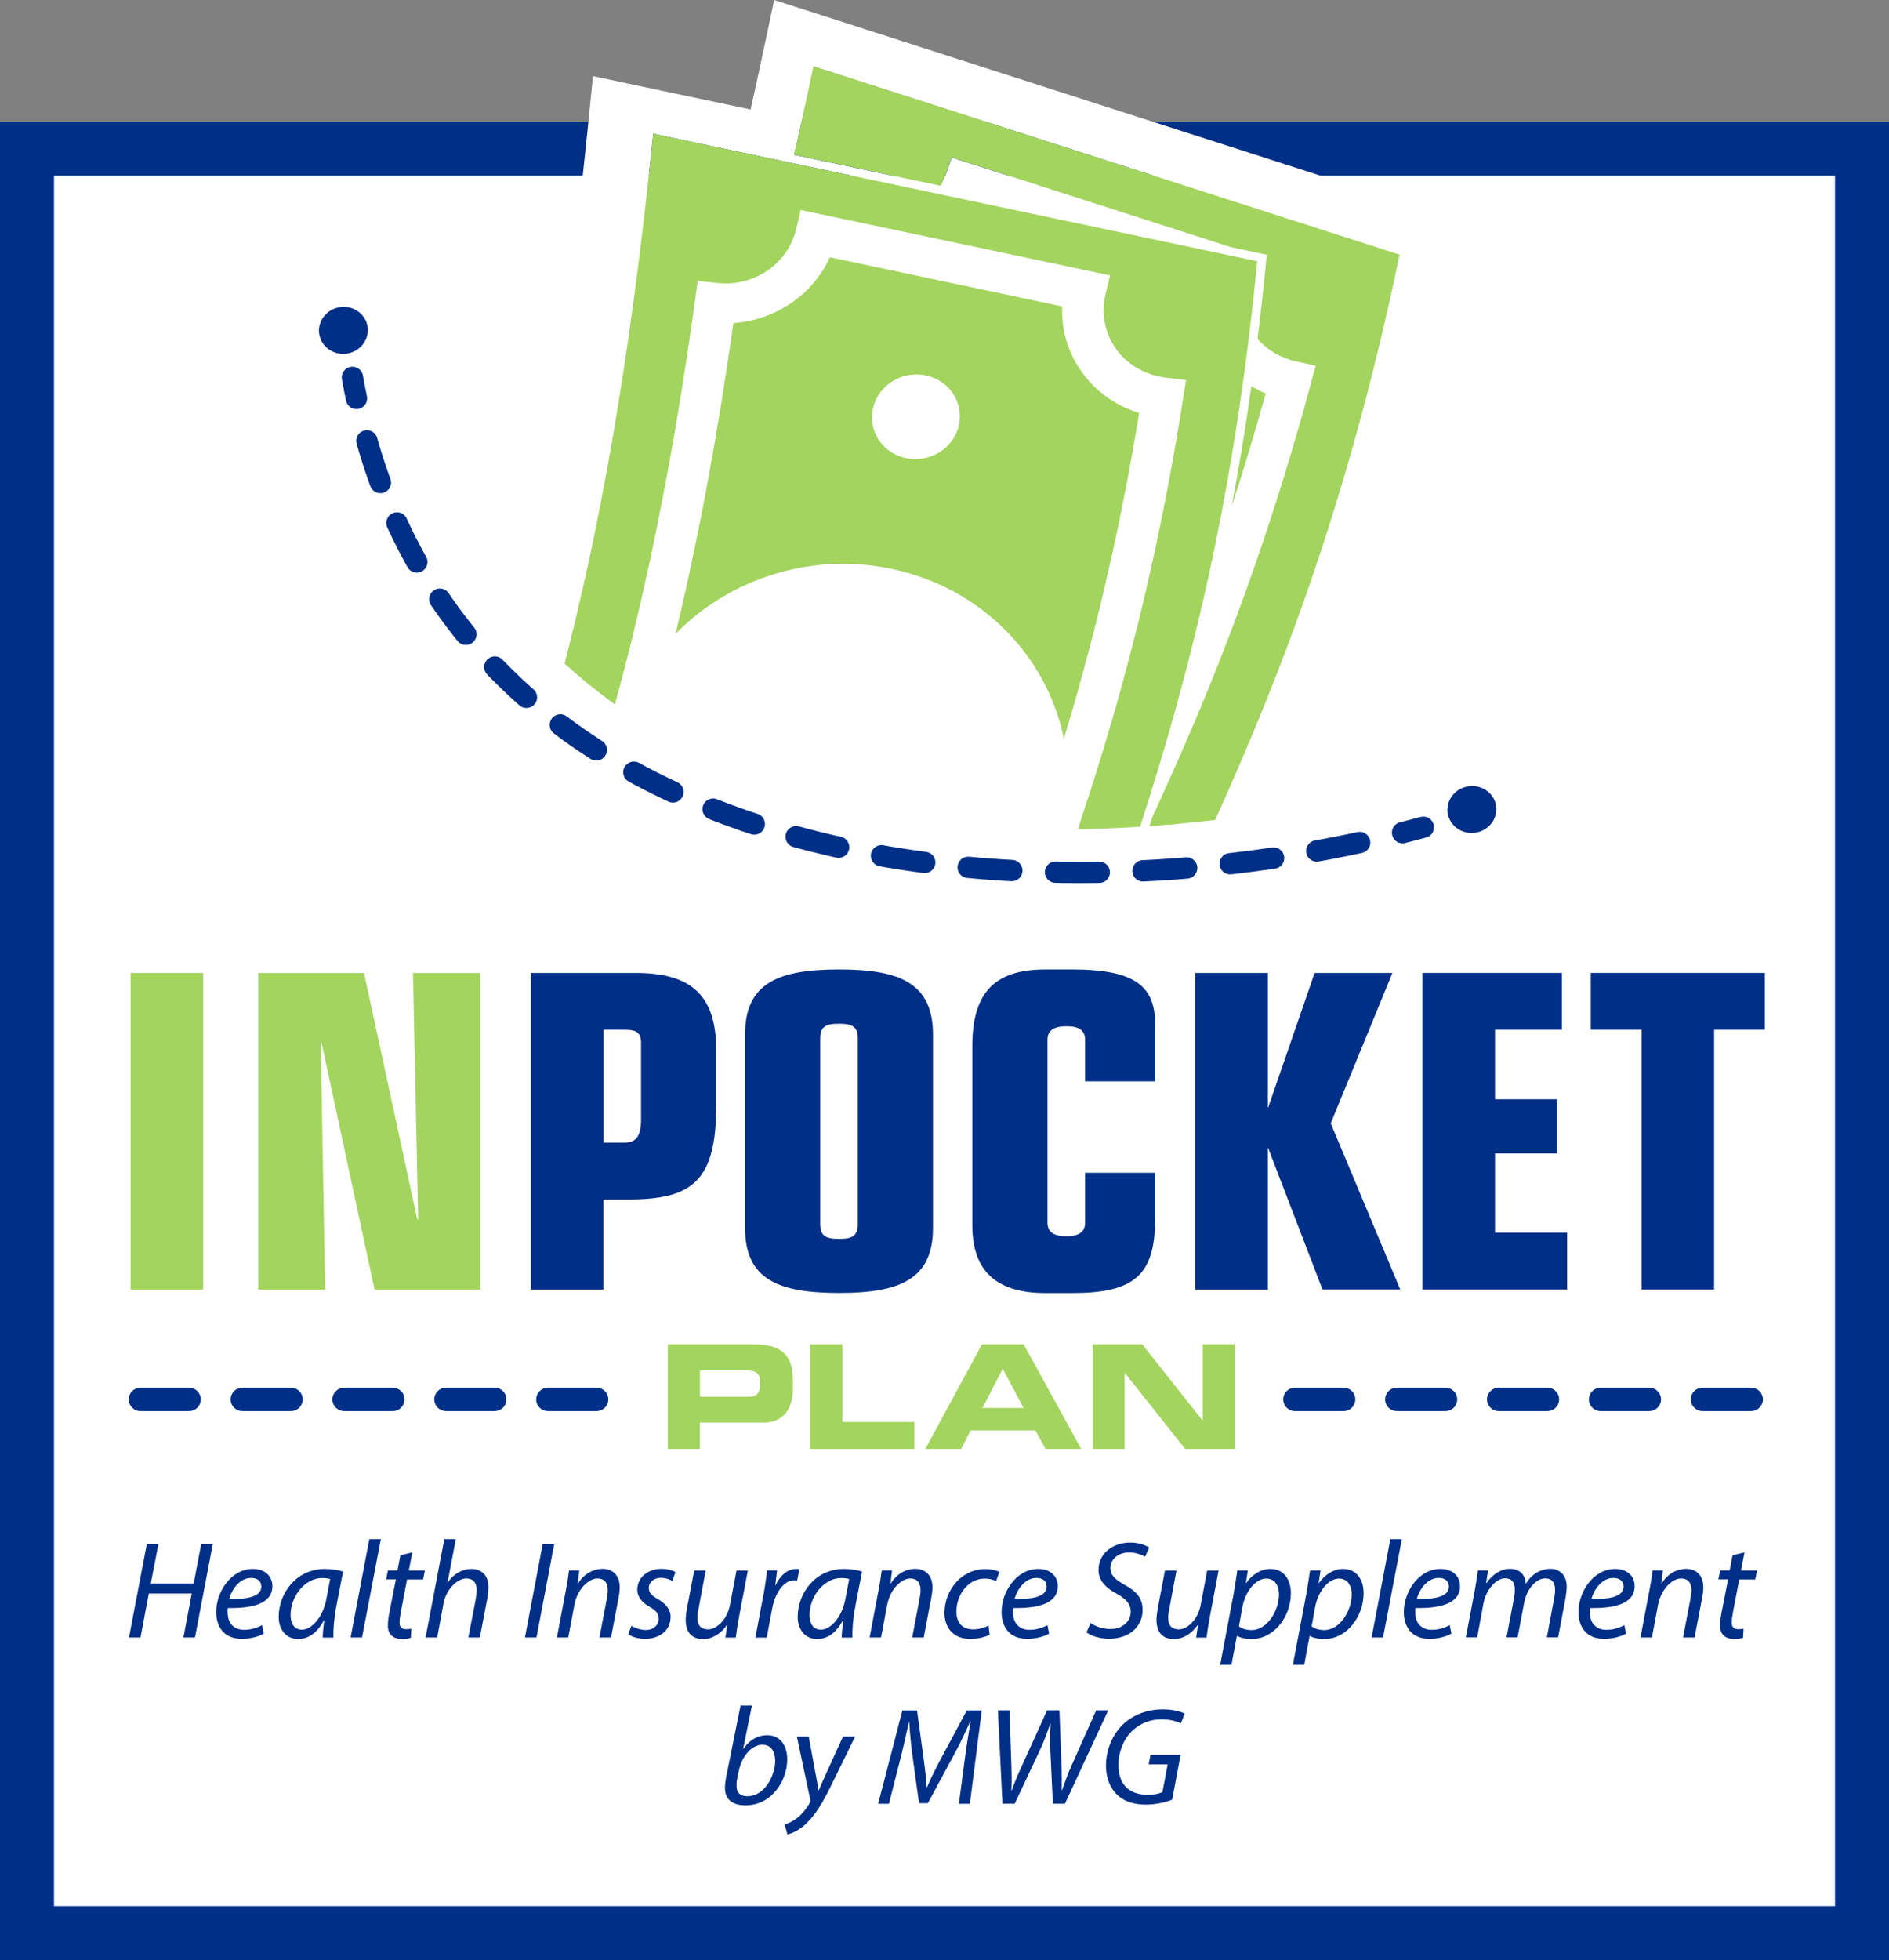<?xml version="1.0" encoding="UTF-8"?>
<svg id="Layer_1" data-name="Layer 1" xmlns="http://www.w3.org/2000/svg" viewBox="0 0 209.86 217.69">
  <rect x="0" y="0" width="209.86" height="217.69" fill="#808080" stroke="none"/>
  <defs>
    <style>
      .cls-1 {
        fill: #002f87;
      }

      .cls-2, .cls-3 {
        fill: #fff;
      }

      .cls-4 {
        fill: #a2d45e;
      }

      .cls-5 {
        stroke-dasharray: 0 0 4.86 4.86;
      }

      .cls-5, .cls-6 {
        fill: none;
        stroke-linecap: round;
        stroke-width: 2.37px;
      }

      .cls-5, .cls-6, .cls-3 {
        stroke: #002f87;
        stroke-miterlimit: 10;
      }

      .cls-3 {
        stroke-width: 6px;
      }
    </style>
  </defs>
  <rect class="cls-3" x="3" y="16.51" width="203.86" height="198.17"/>
  <g>
    <path class="cls-1" d="M17.6,171.48l-.85,4.37h4.77l.83-4.37h1.29l-1.98,10.37h-1.28l.92-4.88h-4.77l-.92,4.88h-1.28l1.98-10.37h1.28Z"/>
    <path class="cls-1" d="M29.31,181.42c-.55,.32-1.46,.58-2.46,.58-1.97,0-2.83-1.34-2.83-2.98,0-2.25,1.66-4.78,4.06-4.78,1.42,0,2.18,.85,2.18,1.91,0,1.95-2.2,2.48-4.95,2.43-.06,.32-.02,1.02,.15,1.42,.29,.66,.89,1,1.66,1,.88,0,1.54-.28,2-.52l.18,.95Zm-1.42-6.18c-1.21,0-2.12,1.18-2.43,2.35,2,.02,3.57-.25,3.57-1.4,0-.62-.46-.95-1.14-.95Z"/>
    <path class="cls-1" d="M35.85,181.85c0-.45,.08-1.15,.17-1.92h-.03c-.82,1.54-1.83,2.09-2.89,2.09-1.31,0-2.14-1.05-2.14-2.46,0-2.58,1.91-5.32,5.15-5.32,.71,0,1.49,.12,2,.29l-.75,3.88c-.25,1.29-.35,2.62-.32,3.45h-1.18Zm.83-6.49c-.18-.05-.46-.11-.89-.11-1.92,0-3.49,2.01-3.51,4.08,0,.83,.29,1.65,1.28,1.65,1.06,0,2.32-1.38,2.69-3.37l.43-2.25Z"/>
    <path class="cls-1" d="M38.95,181.85l2.08-10.92h1.28l-2.09,10.92h-1.26Z"/>
    <path class="cls-1" d="M45.8,172.41l-.38,2h1.78l-.2,1h-1.78l-.69,3.61c-.08,.42-.14,.8-.14,1.2,0,.45,.21,.71,.71,.71,.22,0,.43-.02,.6-.05l-.06,1c-.23,.09-.62,.14-.98,.14-1.14,0-1.57-.69-1.57-1.45,0-.43,.05-.86,.15-1.4l.74-3.77h-1.08l.2-1h1.06l.32-1.68,1.32-.32Z"/>
    <path class="cls-1" d="M47.28,181.85l2.08-10.92h1.28l-.92,4.8h.03c.63-.91,1.54-1.49,2.66-1.49,.85,0,1.85,.52,1.85,2,0,.4-.05,.88-.12,1.26l-.83,4.35h-1.28l.83-4.29c.05-.28,.09-.62,.09-1.03,0-.69-.32-1.23-1.15-1.23-.98,0-2.23,1.15-2.54,2.83l-.69,3.72h-1.28Z"/>
    <path class="cls-1" d="M61.57,171.48l-1.97,10.37h-1.28l1.97-10.37h1.28Z"/>
    <path class="cls-1" d="M61.87,181.85l1-5.28c.17-.83,.26-1.55,.35-2.17h1.14l-.18,1.46h.03c.66-1.05,1.66-1.63,2.75-1.63,.89,0,1.89,.51,1.89,2.08,0,.32-.06,.8-.14,1.2l-.83,4.34h-1.28l.81-4.29c.06-.29,.11-.65,.11-.95,0-.75-.29-1.31-1.17-1.31s-2.2,1.09-2.54,2.94l-.68,3.61h-1.28Z"/>
    <path class="cls-1" d="M70.15,180.56c.35,.22,1,.46,1.6,.46,.86,0,1.42-.55,1.42-1.22,0-.58-.26-.94-1.03-1.37-.86-.48-1.34-1.14-1.34-1.89,0-1.31,1.12-2.31,2.69-2.31,.68,0,1.28,.18,1.55,.37l-.35,.97c-.26-.15-.74-.34-1.29-.34-.77,0-1.32,.48-1.32,1.12,0,.54,.35,.88,1.02,1.25,.83,.48,1.4,1.12,1.4,1.95,0,1.57-1.28,2.45-2.85,2.45-.8,0-1.51-.25-1.85-.51l.35-.94Z"/>
    <path class="cls-1" d="M83.08,174.41l-1,5.28c-.15,.83-.26,1.55-.34,2.17h-1.15l.2-1.4h-.03c-.66,.97-1.65,1.57-2.63,1.57s-1.95-.46-1.95-2.15c0-.35,.05-.75,.14-1.25l.8-4.21h1.28l-.78,4.15c-.09,.42-.14,.77-.14,1.09,0,.77,.32,1.29,1.2,1.29,.92,0,2.11-1.08,2.42-2.72l.72-3.81h1.28Z"/>
    <path class="cls-1" d="M83.92,181.85l.91-4.8c.18-.97,.31-1.95,.38-2.65h1.12c-.06,.52-.12,1.05-.2,1.62h.05c.48-1.02,1.28-1.78,2.28-1.78,.11,0,.26,.02,.35,.03l-.25,1.26c-.08-.02-.2-.03-.34-.03-1.11,0-2.09,1.34-2.42,3.08l-.62,3.28h-1.28Z"/>
    <path class="cls-1" d="M93.51,181.85c0-.45,.08-1.15,.17-1.92h-.03c-.82,1.54-1.83,2.09-2.89,2.09-1.31,0-2.14-1.05-2.14-2.46,0-2.58,1.91-5.32,5.15-5.32,.71,0,1.49,.12,2,.29l-.75,3.88c-.25,1.29-.35,2.62-.32,3.45h-1.18Zm.83-6.49c-.18-.05-.46-.11-.89-.11-1.92,0-3.49,2.01-3.51,4.08,0,.83,.29,1.65,1.28,1.65,1.06,0,2.32-1.38,2.69-3.37l.43-2.25Z"/>
    <path class="cls-1" d="M96.61,181.85l1-5.28c.17-.83,.26-1.55,.35-2.17h1.14l-.18,1.46h.03c.66-1.05,1.66-1.63,2.75-1.63,.89,0,1.89,.51,1.89,2.08,0,.32-.06,.8-.14,1.2l-.83,4.34h-1.28l.82-4.29c.06-.29,.11-.65,.11-.95,0-.75-.29-1.31-1.17-1.31s-2.2,1.09-2.54,2.94l-.68,3.61h-1.28Z"/>
    <path class="cls-1" d="M109.94,181.56c-.38,.18-1.15,.45-2.15,.45-1.92,0-2.86-1.29-2.86-2.88,0-2.54,1.88-4.88,4.55-4.88,.69,0,1.32,.2,1.55,.32l-.37,1.02c-.29-.14-.71-.28-1.26-.28-1.94,0-3.15,1.91-3.15,3.66,0,1.2,.63,1.98,1.85,1.98,.75,0,1.34-.23,1.72-.42l.12,1.02Z"/>
    <path class="cls-1" d="M116.56,181.42c-.55,.32-1.46,.58-2.46,.58-1.97,0-2.83-1.34-2.83-2.98,0-2.25,1.66-4.78,4.06-4.78,1.42,0,2.18,.85,2.18,1.91,0,1.95-2.2,2.48-4.95,2.43-.06,.32-.02,1.02,.15,1.42,.29,.66,.89,1,1.66,1,.88,0,1.54-.28,2-.52l.18,.95Zm-1.42-6.18c-1.21,0-2.12,1.18-2.43,2.35,2,.02,3.57-.25,3.57-1.4,0-.62-.46-.95-1.14-.95Z"/>
    <path class="cls-1" d="M121.17,180.25c.55,.38,1.34,.66,2.2,.66,1.17,0,2.25-.69,2.25-1.95,0-.77-.45-1.34-1.52-1.94-1.32-.71-2.06-1.54-2.06-2.66,0-1.85,1.6-3.05,3.51-3.05,1,0,1.75,.31,2.12,.55l-.46,1.03c-.32-.19-.97-.49-1.8-.48-1.28,0-2.05,.85-2.05,1.69s.52,1.32,1.6,1.92c1.28,.68,1.98,1.49,1.98,2.77,0,1.8-1.42,3.2-3.74,3.2-1.05,0-2.06-.34-2.49-.71l.46-1.05Z"/>
    <path class="cls-1" d="M135.38,174.41l-1,5.28c-.15,.83-.26,1.55-.34,2.17h-1.15l.2-1.4h-.03c-.66,.97-1.65,1.57-2.63,1.57s-1.95-.46-1.95-2.15c0-.35,.05-.75,.14-1.25l.8-4.21h1.28l-.78,4.15c-.09,.42-.14,.77-.14,1.09,0,.77,.32,1.29,1.2,1.29,.92,0,2.11-1.08,2.41-2.72l.72-3.81h1.28Z"/>
    <path class="cls-1" d="M135.55,184.9l1.49-7.84c.15-.89,.31-1.89,.42-2.65h1.17l-.22,1.4h.03c.68-.97,1.66-1.57,2.68-1.57,1.62,0,2.29,1.32,2.29,2.69,0,2.62-1.88,5.09-4.35,5.09-.8,0-1.32-.17-1.62-.34h-.03l-.6,3.21h-1.26Zm2.09-4.29c.32,.26,.81,.42,1.42,.42,1.65,0,3.03-2.05,3.03-4,0-.78-.35-1.72-1.43-1.72-1,0-2.26,1.15-2.65,3.23l-.37,2.08Z"/>
    <path class="cls-1" d="M143.63,184.9l1.49-7.84c.15-.89,.31-1.89,.42-2.65h1.17l-.22,1.4h.03c.68-.97,1.66-1.57,2.68-1.57,1.62,0,2.29,1.32,2.29,2.69,0,2.62-1.88,5.09-4.35,5.09-.8,0-1.32-.17-1.62-.34h-.03l-.6,3.21h-1.26Zm2.09-4.29c.32,.26,.82,.42,1.42,.42,1.65,0,3.03-2.05,3.03-4,0-.78-.35-1.72-1.43-1.72-1,0-2.26,1.15-2.65,3.23l-.37,2.08Z"/>
    <path class="cls-1" d="M152.38,181.85l2.08-10.92h1.28l-2.09,10.92h-1.26Z"/>
    <path class="cls-1" d="M161.25,181.42c-.55,.32-1.46,.58-2.46,.58-1.97,0-2.83-1.34-2.83-2.98,0-2.25,1.66-4.78,4.06-4.78,1.42,0,2.18,.85,2.18,1.91,0,1.95-2.2,2.48-4.95,2.43-.06,.32-.02,1.02,.15,1.42,.29,.66,.89,1,1.66,1,.88,0,1.54-.28,2-.52l.18,.95Zm-1.42-6.18c-1.21,0-2.12,1.18-2.43,2.35,2,.02,3.57-.25,3.57-1.4,0-.62-.46-.95-1.14-.95Z"/>
    <path class="cls-1" d="M162.85,181.85l1-5.28c.15-.83,.26-1.55,.34-2.17h1.12l-.2,1.4h.05c.69-1.03,1.63-1.57,2.61-1.57,1.14,0,1.68,.72,1.74,1.66,.66-1.08,1.61-1.65,2.74-1.66,.86,0,1.8,.55,1.8,1.95,0,.35-.05,.85-.12,1.26l-.83,4.4h-1.25l.8-4.29c.06-.28,.11-.66,.11-.97,0-.79-.29-1.29-1.12-1.29-.92,0-2.01,1.08-2.32,2.74l-.72,3.81h-1.23l.83-4.37c.06-.32,.09-.62,.09-.91,0-.63-.17-1.28-1.11-1.28s-2.09,1.23-2.38,2.82l-.69,3.74h-1.25Z"/>
    <path class="cls-1" d="M180.65,181.42c-.55,.32-1.46,.58-2.46,.58-1.97,0-2.83-1.34-2.83-2.98,0-2.25,1.66-4.78,4.06-4.78,1.42,0,2.18,.85,2.18,1.91,0,1.95-2.2,2.48-4.95,2.43-.06,.32-.02,1.02,.15,1.42,.29,.66,.89,1,1.66,1,.88,0,1.54-.28,2-.52l.18,.95Zm-1.42-6.18c-1.21,0-2.12,1.18-2.43,2.35,2,.02,3.57-.25,3.57-1.4,0-.62-.46-.95-1.14-.95Z"/>
    <path class="cls-1" d="M182.25,181.85l1-5.28c.17-.83,.26-1.55,.35-2.17h1.14l-.18,1.46h.03c.66-1.05,1.66-1.63,2.75-1.63,.89,0,1.89,.51,1.89,2.08,0,.32-.06,.8-.14,1.2l-.83,4.34h-1.28l.82-4.29c.06-.29,.11-.65,.11-.95,0-.75-.29-1.31-1.17-1.31s-2.2,1.09-2.54,2.94l-.68,3.61h-1.28Z"/>
    <path class="cls-1" d="M193.8,172.41l-.38,2h1.78l-.2,1h-1.78l-.69,3.61c-.08,.42-.14,.8-.14,1.2,0,.45,.21,.71,.71,.71,.22,0,.43-.02,.6-.05l-.06,1c-.23,.09-.62,.14-.98,.14-1.14,0-1.57-.69-1.57-1.45,0-.43,.05-.86,.15-1.4l.74-3.77h-1.08l.2-1h1.06l.32-1.68,1.32-.32Z"/>
    <path class="cls-1" d="M83.54,189.39l-.98,4.83h.03c.66-1,1.62-1.52,2.62-1.52,1.63,0,2.25,1.35,2.25,2.68,0,2.28-1.65,5.11-4.63,5.11-1.31,0-2.29-.54-2.29-1.92,0-.35,.06-.8,.12-1.15l1.61-8.01h1.28Zm-1.62,8.04c-.06,.25-.11,.55-.09,.94,0,.71,.4,1.11,1.2,1.11,1.92,0,3.09-2.29,3.09-3.94,0-.92-.4-1.78-1.42-1.78-1.11,0-2.25,1.14-2.62,2.89l-.17,.79Z"/>
    <path class="cls-1" d="M89.85,192.87l.74,4.01c.17,.85,.26,1.4,.34,1.95h.03c.2-.48,.42-1,.8-1.82l1.89-4.15h1.35l-2.78,5.66c-.8,1.62-1.55,2.92-2.57,3.91-.83,.85-1.74,1.2-2.17,1.29l-.31-1.09c.32-.12,.86-.32,1.37-.72,.49-.38,1.03-.98,1.43-1.71,.06-.12,.06-.22,.05-.34l-1.49-7h1.32Z"/>
    <path class="cls-1" d="M106.53,200.31l.74-5.6c.14-.98,.37-2.51,.57-3.51h-.06c-.48,1.05-1.05,2.28-1.62,3.34l-3.08,5.71h-.98l-.77-5.58c-.15-1.2-.26-2.4-.32-3.46h-.03c-.23,.95-.55,2.52-.8,3.51l-1.42,5.6h-1.2l2.69-10.37h1.63l.81,5.95c.11,.88,.23,1.81,.25,2.58h.05c.32-.77,.77-1.69,1.21-2.55l3.21-5.98h1.66l-1.32,10.37h-1.23Z"/>
    <path class="cls-1" d="M111.37,200.31l-.51-10.37h1.29l.21,6.21c.05,1.34,.02,2.05,0,2.71h.03c.25-.68,.49-1.35,1.08-2.63l2.86-6.29h1.37l.22,5.97c.05,1.34,.05,2.25,.03,2.92h.03c.31-.89,.62-1.72,1.02-2.66l2.78-6.23h1.34l-4.81,10.37h-1.34l-.28-5.89c-.05-1.22-.03-1.8,.03-2.98h-.05c-.34,.98-.62,1.78-1.05,2.72l-2.89,6.15h-1.37Z"/>
    <path class="cls-1" d="M130.22,199.86c-.6,.25-1.71,.55-2.92,.55-1.46,0-2.6-.42-3.38-1.29s-1.05-2-1.05-3.03c0-1.72,.69-3.52,2.03-4.72,1.11-.97,2.6-1.54,4.26-1.54,1.28,0,2.14,.29,2.45,.48l-.42,1.08c-.54-.26-1.25-.45-2.18-.45-1.23,0-2.35,.45-3.21,1.26-.97,.91-1.55,2.38-1.55,3.8,0,2,1,3.32,3.31,3.32,.62,0,1.2-.12,1.58-.29l.58-3.09h-2.11l.2-1.05h3.35l-.94,4.97Z"/>
  </g>
  <g>
    <path class="cls-4" d="M14.51,108.05h8.06v35.16H14.51v-35.16Z"/>
    <path class="cls-4" d="M35.73,115.82h-.1l.49,27.39h-7.43v-35.16h11.75l5.92,27.39,.1-.1-.58-27.29h7.48v35.16h-11.75l-5.88-27.39Z"/>
    <path class="cls-1" d="M58.98,108.05h11.61c5.83,0,8.98,2.14,8.98,8.55v6.12c0,8.4-2.57,10.49-9.81,10.49h-2.72v10h-8.06v-35.16Zm10.44,18.84c1.17,0,1.8-.63,1.8-2.57v-8.45c0-1.17-.44-1.51-1.84-1.51h-2.33v12.53h2.38Z"/>
    <path class="cls-1" d="M82.77,114.9c0-5.73,3.69-7.24,10.44-7.24s10.44,1.51,10.44,7.24v21.46c0,5.73-3.69,7.23-10.44,7.23s-10.44-1.51-10.44-7.23v-21.46Zm12.53,.44c0-1.31-.58-1.65-2.09-1.65s-2.09,.34-2.09,1.65v20.59c0,1.31,.58,1.65,2.09,1.65s2.09-.34,2.09-1.65v-20.59Z"/>
    <path class="cls-1" d="M108.02,116.21c0-5.63,2.14-8.55,8.11-8.55h3.01c7.04,0,9.18,1.94,9.18,6.02v6.41h-7.77v-4.61c0-1.07-.73-1.51-2.04-1.51-1.41,0-2.14,.44-2.14,1.51v20.3c0,1.07,.73,1.51,2.09,1.51s2.09-.44,2.09-1.51v-5.54h7.77v5.2c0,6.22-2.38,8.16-9.18,8.16h-3.01c-5.97,0-8.11-2.96-8.11-7.53v-19.86Z"/>
    <path class="cls-1" d="M132.79,108.05h8.06v14.81l-.05,.1h.1l5.15-14.91h8.64l-6.85,16.7,7.72,18.45h-8.64l-6.02-15.68h-.1l.05,.1v15.59h-8.06v-35.16Z"/>
    <path class="cls-1" d="M158.03,108.05h15.49v6.31h-7.43v7.72h6.89v6.02h-6.89v8.79h8.01v6.31h-16.07v-35.16Z"/>
    <path class="cls-1" d="M182.36,114.36h-5.63v-6.31h19.33v6.31h-5.63v28.84h-8.06v-28.84Z"/>
  </g>
  <g>
    <path class="cls-2" d="M56.84,67.53c1.42,1.72,2.94,3.36,4.54,4.91,.28,.27,.56,.53,.84,.8,.16,.15,.33,.3,.5,.45,3.76-14.46,7.2-32.62,9.85-58.84l67.1,14.18c-2.63,27.06-7.69,46.31-13.01,62.8,.35-.02,.7-.05,1.05-.07,.11-.34,.22-.69,.33-1.03,2.08-4.52,4.1-9.07,5.99-13.68,2.31-5.62,4.41-11.29,6.34-17.01,1.94-5.78,3.68-11.52,5.22-17.25l.59-2.17-2.26-.5c-.09-.02-.22-.05-.37-.09l-.35-.11c-1.41-.45-2.59-1.26-3.48-2.27,.34-2.76,.65-5.6,.94-8.52l.08-.83-3.97-.84-31.03-9.97-.75,2.1c-.13,.37-.29,.72-.47,1.05l-16.29-3.44c.72-3.14,1.45-6.41,2.17-9.82l65.09,20.91c-5.75,27.56-13.17,46.56-20.49,62.78,2.22-.27,4.48-.58,6.76-.95,6.95-15.75,13.98-34.5,19.47-60.79l1.01-4.83-39.22-12.6L86.01,0l-1.34,6.3c-.43,2-.85,3.96-1.28,5.86l-17.51-3.7-.62,6.12-.03,.27c-2.3,22.72-5.2,39.3-8.38,52.67Zm83.77-23.83c-1.18,4.25-2.43,8.43-3.78,12.55,.8-4.23,1.53-8.67,2.19-13.37,.5,.3,1.03,.58,1.59,.81Z"/>
    <path class="cls-4" d="M136.83,56.25c1.34-4.12,2.6-8.3,3.78-12.55-.56-.24-1.08-.51-1.59-.81-.66,4.69-1.39,9.14-2.19,13.37Z"/>
    <path class="cls-4" d="M129.83,91.59c1.7-.15,3.42-.33,5.17-.53,7.32-16.22,14.74-35.22,20.49-62.78L90.39,7.37c-.73,3.41-1.45,6.68-2.17,9.82l16.29,3.44c.18-.34,.34-.69,.47-1.05l.75-2.1,31.03,9.97,3.97,.84-.08,.83c-.28,2.93-.6,5.77-.94,8.52,.89,1.02,2.07,1.82,3.48,2.27l.35,.11c.15,.04,.28,.07,.37,.09l2.26,.5-.59,2.17c-1.54,5.73-3.28,11.47-5.22,17.25-1.92,5.72-4.03,11.38-6.34,17.01-1.89,4.61-3.91,9.16-5.99,13.68-.11,.35-.22,.69-.33,1.03,.39-.03,.79-.06,1.19-.09,.31-.02,.62-.05,.93-.08Z"/>
    <path class="cls-2" d="M128.09,62.11c1.3-5.93,2.4-11.81,3.31-17.66l.35-2.22-2.3-.27c-.09-.01-.22-.03-.38-.06l-.36-.07c-2.13-.45-3.85-1.69-4.92-3.33-1.07-1.64-1.49-3.68-.99-5.73l.52-2.16-2.24-.47-32.13-6.79-.52,2.16c-.46,1.91-1.62,3.5-3.17,4.56-1.56,1.07-3.51,1.6-5.5,1.39l-2.26-.24-.3,2.17c-.87,6.36-1.88,12.72-3.05,19.09-1.17,6.36-2.51,12.66-4.04,18.87-.57,2.31-1.17,4.61-1.8,6.9,.55,.4,1.13,.8,1.73,1.2,.26,.17,.51,.34,.77,.51,.29,.19,.58,.37,.88,.55,.48,.3,.88,.54,1.24,.76,1.03,.61,2.08,1.2,3.12,1.74,1.07,.56,2.13,1.08,3.17,1.56,1.44,.66,3,1.31,4.64,1.93l.27,.1c.14,.05,.27,.1,.41,.15,.71,.26,1.44,.51,2.18,.76h0c.76,.25,1.52,.49,2.3,.73,.49,.15,.98,.29,1.46,.42h0c.15,.04,.31,.09,.45,.13,1.31,.36,2.64,.69,3.95,.98h.06c.51,.13,1.03,.23,1.52,.33,1.21,.25,2.49,.48,3.81,.69l.24,.04c.11,.02,.22,.04,.34,.05,.13,.02,.26,.04,.39,.06,1.43,.22,2.9,.4,4.38,.56h0c.15,.02,.31,.04,.46,.05,1.17,.12,2.36,.22,3.55,.3h0c.09,0,.18,.01,.26,.02,.7,.05,1.42,.09,2.15,.12l.42-.02,.19,.05h0c.2,0,.4,.01,.6,.02,.15,0,.29,0,.44,.01h.15c.23,.01,.46,.02,.69,.03,1.73,.05,3.47,.06,5.19,.03,1.37-4.13,2.68-8.28,3.9-12.47,1.68-5.82,3.16-11.66,4.45-17.53Zm-8.87,16.4c-.34,1.17-.69,2.34-1.04,3.51-1.84-9.12-9.08-16.73-19.12-18.85-9.03-1.91-18.06,1.12-24.02,7.21,1.37-5.72,2.57-11.46,3.63-17.2,1.06-5.73,1.98-11.5,2.8-17.31,2.34-.16,4.55-.95,6.42-2.23,1.85-1.26,3.35-3,4.29-5.08l25.82,5.46c-.11,2.48,.58,4.86,1.88,6.86,1.5,2.3,3.81,4.1,6.66,4.97-.85,5.21-1.82,10.33-2.93,15.37-1.27,5.76-2.72,11.51-4.39,17.28Z"/>
    <path class="cls-2" d="M102.85,41.69c-2.63-.55-5.25,1.05-5.86,3.59-.61,2.54,1.03,5.04,3.65,5.6,2.63,.55,5.25-1.05,5.86-3.59,.61-2.54-1.03-5.04-3.65-5.6Z"/>
    <path class="cls-4" d="M126.55,45.86c-2.85-.87-5.16-2.67-6.66-4.97-1.31-2-2-4.39-1.88-6.86l-25.82-5.46c-.94,2.08-2.44,3.82-4.29,5.08-1.86,1.28-4.08,2.07-6.42,2.23-.82,5.8-1.75,11.58-2.8,17.31-1.06,5.74-2.26,11.47-3.63,17.2,5.97-6.09,14.99-9.12,24.02-7.21,10.03,2.12,17.27,9.74,19.12,18.85,.35-1.17,.7-2.34,1.04-3.51,1.67-5.77,3.13-11.52,4.39-17.28,1.11-5.04,2.08-10.17,2.93-15.37Zm-20.04,1.43c-.61,2.54-3.23,4.14-5.86,3.59-2.63-.56-4.26-3.06-3.65-5.6,.61-2.54,3.23-4.14,5.86-3.59,2.63,.56,4.26,3.06,3.65,5.6Z"/>
    <path class="cls-4" d="M67.84,77.88c.16,.11,.31,.23,.48,.34,.63-2.29,1.23-4.59,1.8-6.9,1.53-6.21,2.86-12.51,4.04-18.87,1.17-6.36,2.18-12.73,3.05-19.09l.3-2.17,2.26,.24c1.99,.21,3.93-.32,5.5-1.39,1.54-1.06,2.71-2.64,3.17-4.56l.52-2.16,32.13,6.79,2.24,.47-.52,2.16c-.49,2.05-.08,4.09,.99,5.73,1.07,1.64,2.8,2.88,4.92,3.33l.36,.07c.16,.03,.28,.04,.38,.06l2.3,.27-.35,2.22c-.91,5.85-2.01,11.73-3.31,17.66-1.29,5.87-2.77,11.71-4.45,17.53-1.21,4.19-2.53,8.34-3.9,12.47,.24,0,.49,0,.73-.01,.17,0,.35,0,.52-.01l.75-.02c.32,0,.65-.02,.97-.03,1.27-.05,2.59-.12,3.94-.2,5.33-16.49,10.39-35.74,13.01-62.8L72.57,14.85c-2.66,26.22-6.1,44.37-9.85,58.84,1.63,1.48,3.35,2.89,5.12,4.19Z"/>
    <path class="cls-1" d="M35.51,37.32c.35,1.4,1.81,2.25,3.27,1.9,1.46-.35,2.36-1.77,2.01-3.17-.06-.26-.17-.51-.31-.72-.59-.95-1.78-1.46-2.96-1.17-1.18,.28-2,1.27-2.08,2.38-.02,.26,0,.52,.07,.78Z"/>
    <path class="cls-1" d="M160.88,90.53c.35,1.4,1.81,2.25,3.27,1.9,1.46-.35,2.36-1.77,2.01-3.17-.06-.26-.17-.51-.31-.72-.59-.95-1.78-1.46-2.96-1.17-1.18,.28-2,1.27-2.08,2.38-.02,.26,0,.52,.07,.78Z"/>
    <g>
      <path class="cls-6" d="M39.15,41.91c.14,.79,.29,1.56,.45,2.33"/>
      <path class="cls-5" d="M40.76,48.96c13.39,47.24,70.93,53.79,112.7,44.07"/>
      <path class="cls-6" d="M155.82,92.47c.77-.19,1.54-.39,2.3-.6"/>
    </g>
  </g>
  <g>
    <path class="cls-4" d="M83.89,149.3h-9.7v11.61h3.56v-2.92h7.07c2.52,0,3.27-1.99,3.27-3.72v-.99c0-2.28-.82-3.98-4.2-3.98Zm.55,4.57c0,.69-.32,1.24-1.15,1.24h-5.53v-2.92h5.23c1.07,0,1.46,.45,1.46,1.24v.45Z"/>
    <polygon class="cls-4" points="93.58 149.3 90.01 149.3 90.01 160.91 101.58 160.91 101.58 157.92 93.58 157.92 93.58 149.3"/>
    <path class="cls-4" d="M109.09,149.3l-6.29,11.61h3.98l1.04-2.05h7.22l1.11,2.05h3.96l-6.38-11.61h-4.64Zm.06,7.06l2.25-4.36,2.31,4.36h-4.56Z"/>
    <polygon class="cls-4" points="133.62 157.73 133.58 157.73 126.9 149.3 121.38 149.3 121.38 160.91 124.94 160.91 124.94 152.47 124.97 152.47 131.66 160.91 137.18 160.91 137.18 149.3 133.62 149.3 133.62 157.73"/>
  </g>
  <g>
    <path class="cls-1" d="M21.01,156.71h-5.41c-.72,0-1.3-.58-1.3-1.3s.58-1.3,1.3-1.3h5.41c.72,0,1.3,.58,1.3,1.3s-.58,1.3-1.3,1.3Z"/>
    <path class="cls-1" d="M66.28,156.71h-5.41c-.72,0-1.3-.58-1.3-1.3s.58-1.3,1.3-1.3h5.41c.72,0,1.3,.58,1.3,1.3s-.58,1.3-1.3,1.3Z"/>
    <path class="cls-1" d="M32.33,156.71h-5.41c-.72,0-1.3-.58-1.3-1.3s.58-1.3,1.3-1.3h5.41c.72,0,1.3,.58,1.3,1.3s-.58,1.3-1.3,1.3Z"/>
    <path class="cls-1" d="M43.64,156.71h-5.41c-.72,0-1.3-.58-1.3-1.3s.58-1.3,1.3-1.3h5.41c.72,0,1.3,.58,1.3,1.3s-.58,1.3-1.3,1.3Z"/>
    <path class="cls-1" d="M54.96,156.71h-5.41c-.72,0-1.3-.58-1.3-1.3s.58-1.3,1.3-1.3h5.41c.72,0,1.3,.58,1.3,1.3s-.58,1.3-1.3,1.3Z"/>
  </g>
  <g>
    <path class="cls-1" d="M149.27,156.71h-5.41c-.72,0-1.3-.58-1.3-1.3s.58-1.3,1.3-1.3h5.41c.72,0,1.3,.58,1.3,1.3s-.58,1.3-1.3,1.3Z"/>
    <path class="cls-1" d="M194.55,156.71h-5.41c-.72,0-1.3-.58-1.3-1.3s.58-1.3,1.3-1.3h5.41c.72,0,1.3,.58,1.3,1.3s-.58,1.3-1.3,1.3Z"/>
    <path class="cls-1" d="M160.59,156.71h-5.41c-.72,0-1.3-.58-1.3-1.3s.58-1.3,1.3-1.3h5.41c.72,0,1.3,.58,1.3,1.3s-.58,1.3-1.3,1.3Z"/>
    <path class="cls-1" d="M171.91,156.71h-5.41c-.72,0-1.3-.58-1.3-1.3s.58-1.3,1.3-1.3h5.41c.72,0,1.3,.58,1.3,1.3s-.58,1.3-1.3,1.3Z"/>
    <path class="cls-1" d="M183.23,156.71h-5.41c-.72,0-1.3-.58-1.3-1.3s.58-1.3,1.3-1.3h5.41c.72,0,1.3,.58,1.3,1.3s-.58,1.3-1.3,1.3Z"/>
  </g>
</svg>